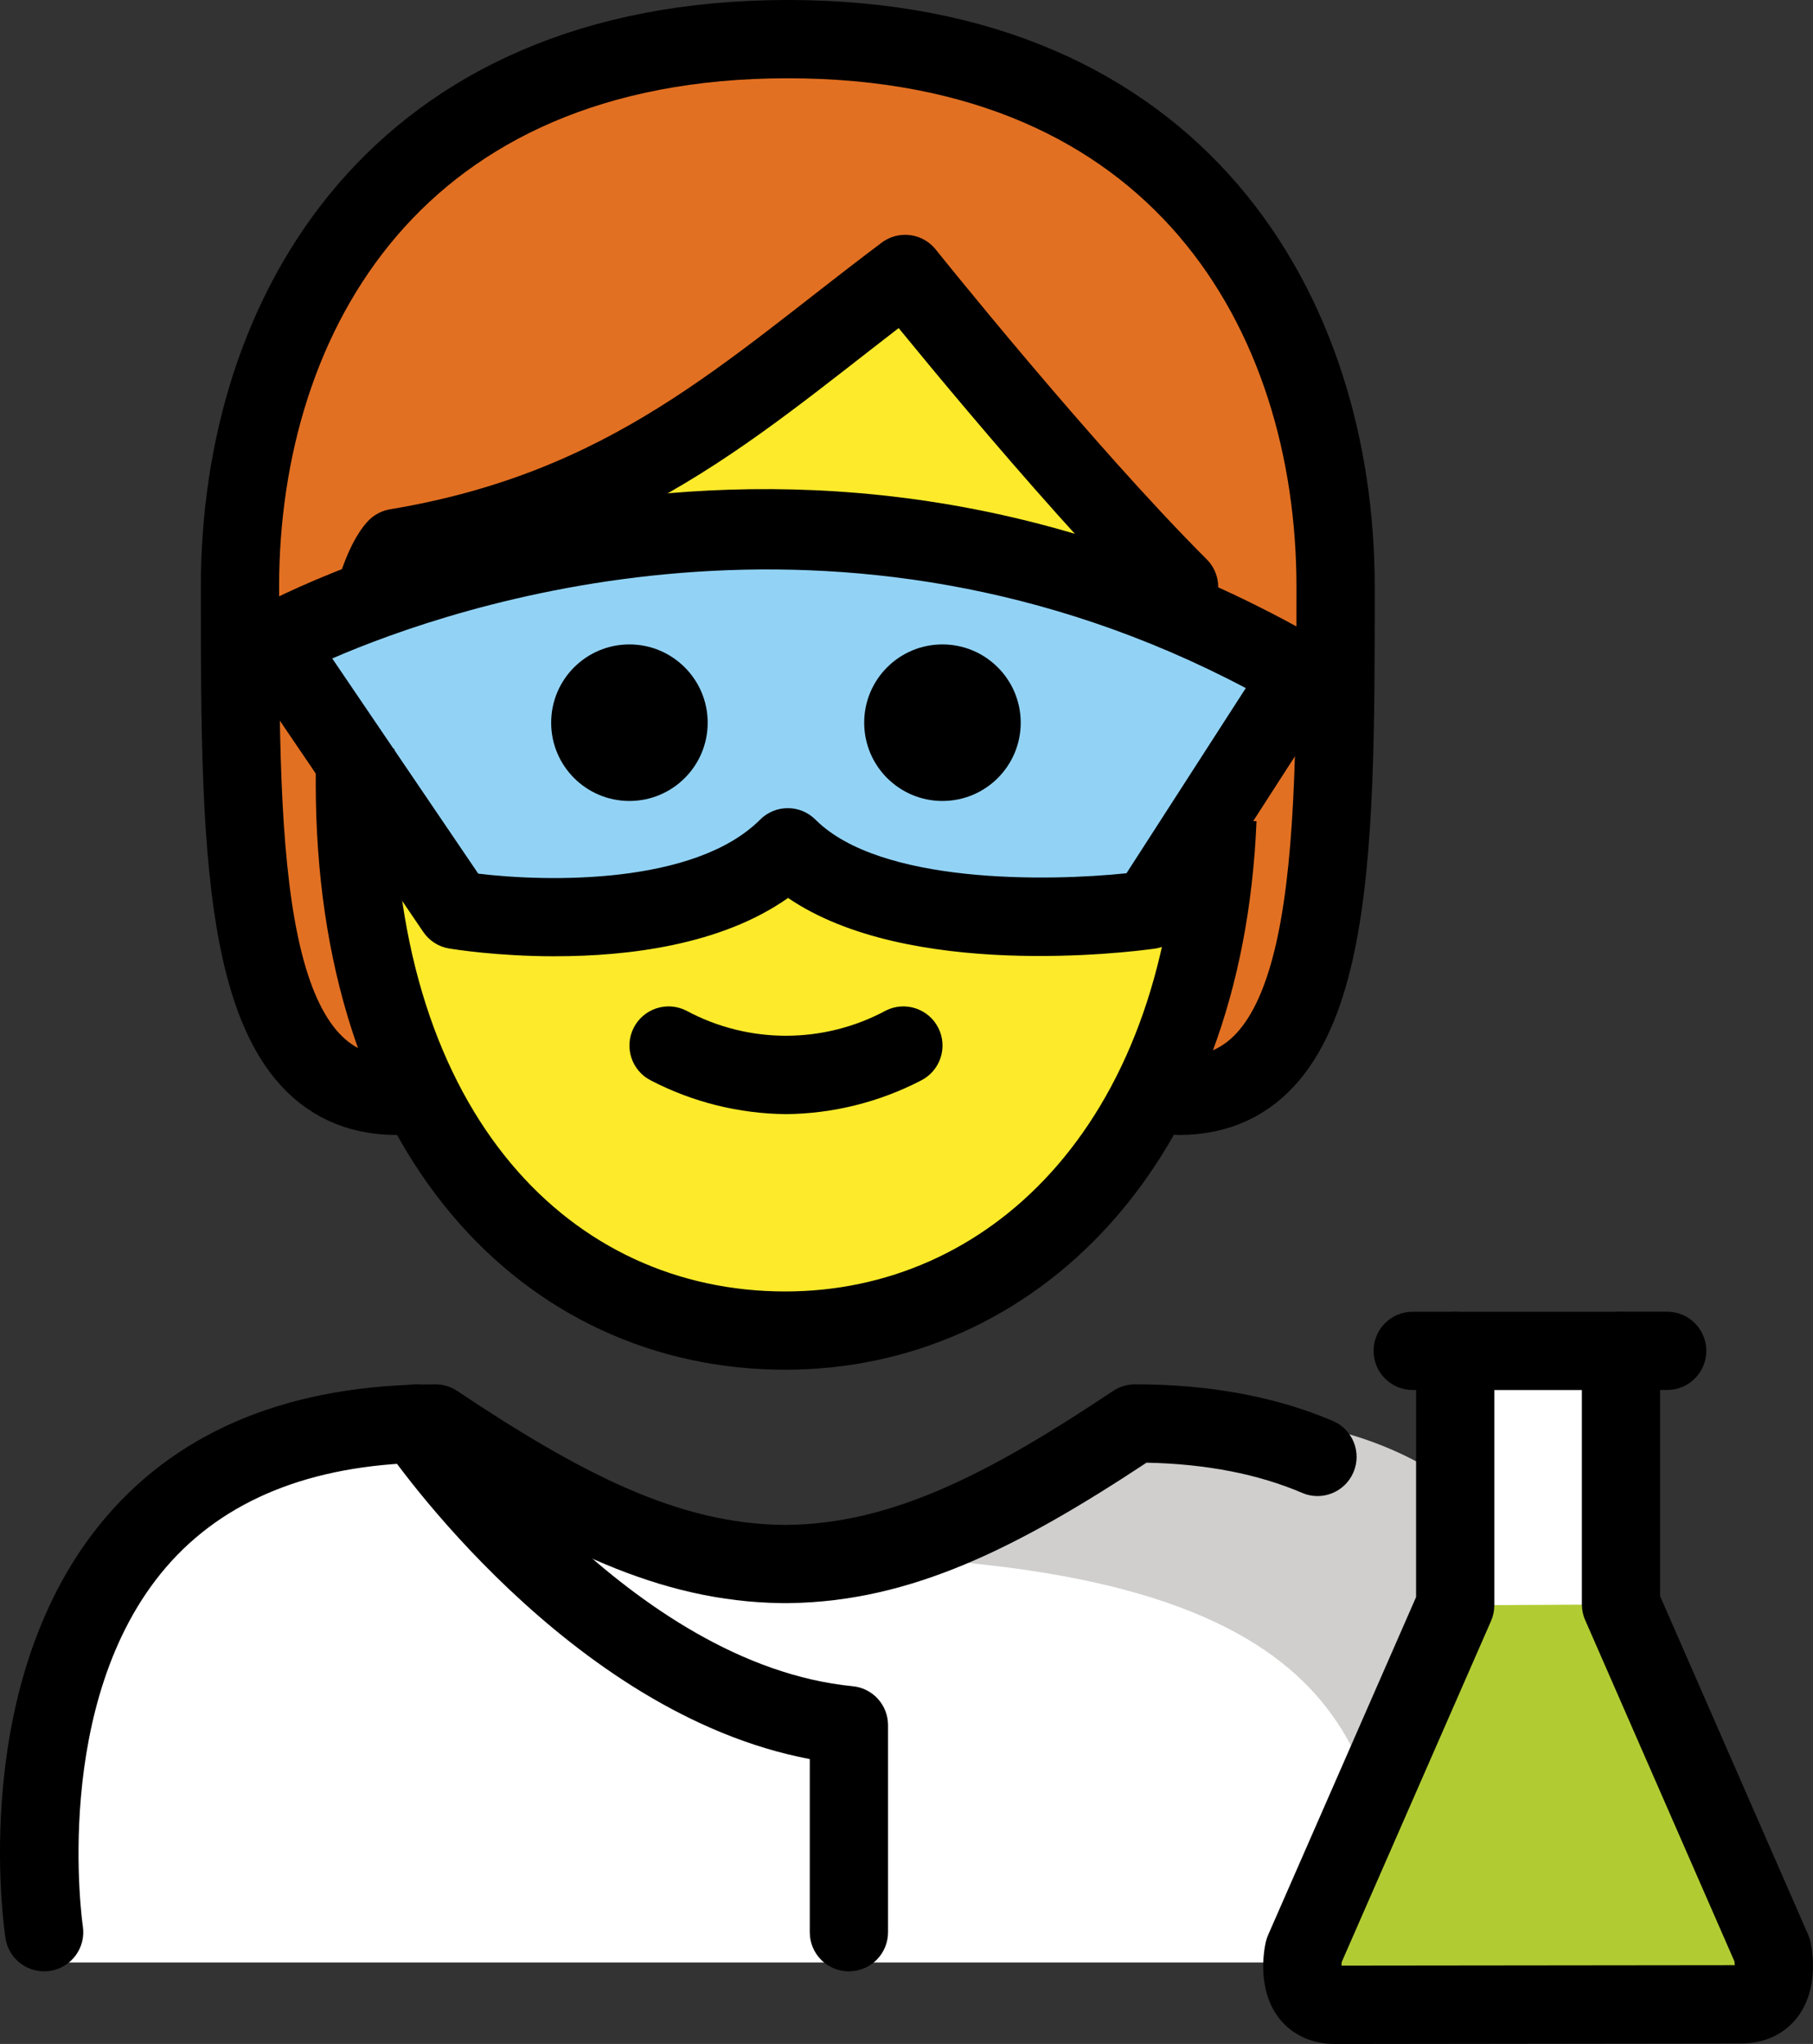 <?xml version="1.0" encoding="UTF-8" standalone="no"?>
<svg
   id="emoji"
   viewBox="0 0 46.334 52.227"
   version="1.1"
   sodipodi:docname="1f9d1-200d-1f52c.svg"
   width="46.334"
   height="52.227"
   xmlns:inkscape="http://www.inkscape.org/namespaces/inkscape"
   xmlns:sodipodi="http://sodipodi.sourceforge.net/DTD/sodipodi-0.dtd"
   xmlns="http://www.w3.org/2000/svg"
   xmlns:svg="http://www.w3.org/2000/svg">
  <rect x="0" y="0" width="46.334" height="52.227" fill="#333333" stroke="none"/>
  <defs
     id="defs19" />
  <sodipodi:namedview
     id="namedview19"
     pagecolor="#ffffff"
     bordercolor="#000000"
     borderopacity="0.25"
     inkscape:showpageshadow="2"
     inkscape:pageopacity="0.0"
     inkscape:pagecheckerboard="0"
     inkscape:deskcolor="#d1d1d1" />
  <g
     id="color"
     transform="translate(-15.867,-8.581)">
    <path
       fill="#ffffff"
       d="m 17.254,58.726 c 0,0 -2,-13.5 10,-13.5 3.192,2.128 5.926,3.598 9,3.592 h -0.125 c 3.074,0.006 5.508,-2.164 8.7,-4.292 15.57,-1e-4 10.7,14.2 10.7,14.2"
       id="path1" />
    <path
       fill="#d0cfce"
       d="m 46.739,44.753 c -3.17,2.113 -4.875,3 -8.938,3.589 13.062,0.411 13.062,5.411 13.825,9.411 4.238,0 5.113,0 5.113,0 0,0 2,-13 -10,-13 z"
       id="path2" />
    <path
       fill="#ffffff"
       d="m 58.474,43.099 h -1.179 v 6.478 l 3.866,8.838 c 0,0 0.308,1.381 -0.793,1.381 -0.536,0 -9.848,0.012 -10.385,0.012 -1.101,0 -0.793,-1.38 -0.793,-1.38 l 3.866,-8.829 v -6.5 h -1.085"
       id="path3" />
    <line
       x1="53.056"
       x2="57.294"
       y1="43.099"
       y2="43.099"
       fill="none"
       id="line3" />
    <path
       fill="#b1cc33"
       d="m 57.294,49.577 3.866,8.838 c 0,0 0.308,1.381 -0.793,1.381 -0.536,0 -9.848,0.012 -10.385,0.012 -1.101,0 -0.793,-1.38 -0.793,-1.38 l 3.866,-8.829"
       id="path4" />
    <path
       fill="#92d3f5"
       d="m 23.149,25.003 c 0,0 12.703,-7.023 26.25,0.802 l -3.883,6.026 c 0,0 -6.71,0.932 -9.242,-1.6 -2.591,2.591 -8.49,1.6 -8.49,1.6 z"
       id="path5" />
  </g>
  <g
     id="hair"
     transform="translate(-15.867,-8.581)">
    <path
       fill="#e27022"
       d="m 36,9.581 c -10,0 -14,7 -14,14 0,7 0,13 4,13 h 20 c 4,0 4,-6 4,-13 0,-7 -4,-14 -14,-14 z m 9.515,22.25 c 0,0 -6.71,0.932 -9.242,-1.6 -2.591,2.591 -8.49,1.6 -8.49,1.6 l -4.635,-6.828 c 0,0 12.703,-7.023 26.25,0.802 z"
       id="path6" />
  </g>
  <g
     id="skin"
     transform="translate(-15.867,-8.581)">
    <path
       fill="#fcea2b"
       d="M 47.187,24.659 C 46.673,24.318 46.172,23.977 46,23.581 c -3,-3 -7,-8 -7,-8 -4,3 -7,6 -13,7 0,-3e-4 -1.253,0.55 -1.921,1.97 2.954,-1.325 12.57,-4.815 23.108,0.107 z"
       id="path7" />
    <path
       fill="#fcea2b"
       d="m 45.515,31.83 c 0,0 -6.71,0.932 -9.242,-1.6 -2.591,2.591 -8.49,1.6 -8.49,1.6 l -4.081,-6.012 v 0 c -0.1,0.797 1.234,1.512 1.234,2.763 0,9 4.936,14 11,14 5.71,0 10.657,-4.637 11.027,-12.998 z"
       id="path8" />
  </g>
  <g
     id="skin-shadow"
     transform="translate(-15.867,-8.581)" />
  <g
     id="line"
     transform="translate(-15.867,-8.581)">
    <path
       d="m 37.562,58.953 c -0.553,0 -1,-0.447 -1,-1 v -4.425 c -6.163,-1.165 -10.688,-7.721 -10.888,-8.013 -0.31,-0.456 -0.192,-1.078 0.265,-1.389 0.454,-0.312 1.078,-0.192 1.389,0.263 0.046,0.067 4.65,6.723 10.332,7.278 0.512,0.05 0.902,0.48 0.902,0.995 v 5.29 c 0,0.553 -0.447,1 -1,1 z"
       id="path9" />
    <path
       d="m 16.993,58.952 c -0.484,0 -0.91,-0.352 -0.986,-0.847 -0.041,-0.27 -0.973,-6.633 2.581,-10.775 1.923,-2.241 4.751,-3.377 8.407,-3.377 0.197,0 0.391,0.059 0.555,0.168 3.153,2.103 5.661,3.41 8.383,3.424 2.723,-0.013 5.229,-1.321 8.383,-3.424 0.164,-0.109 0.357,-0.168 0.555,-0.168 1.907,0 3.609,0.316 5.06,0.936 0.508,0.217 0.743,0.805 0.525,1.312 -0.217,0.509 -0.809,0.745 -1.312,0.525 -1.127,-0.482 -2.463,-0.741 -3.976,-0.771 -3.31,2.186 -6.027,3.546 -9.128,3.588 -0.015,10e-4 -0.031,0.003 -0.044,10e-4 h -0.003 c -0.011,0 -0.025,0 -0.038,0 h -0.043 c -0.014,0 -0.028,0 -0.038,0 h -0.003 c -0.018,0.002 -0.029,0 -0.044,-10e-4 -3.101,-0.042 -5.817,-1.402 -9.128,-3.588 -2.896,0.057 -5.11,0.954 -6.586,2.669 -2.956,3.437 -2.138,9.12 -2.129,9.178 0.083,0.545 -0.292,1.055 -0.838,1.139 -0.051,0.008 -0.102,0.011 -0.152,0.011 z"
       id="path10" />
    <path
       d="m 49.982,60.808 c -0.58,0 -1.081,-0.227 -1.411,-0.639 -0.592,-0.738 -0.401,-1.763 -0.356,-1.96 0.014,-0.064 0.034,-0.124 0.06,-0.184 l 3.782,-8.636 v -5.291 h -0.086 c -0.553,0 -1,-0.447 -1,-1 0,-0.553 0.447,-1 1,-1 h 1.086 c 0.553,0 1,0.447 1,1 v 6.5 c 0,0.138 -0.028,0.274 -0.084,0.401 l -3.816,8.714 c -0.003,0.03 -0.005,0.061 -0.006,0.093 l 10.05,-0.011 c -0.001,-0.031 -0.003,-0.064 -0.007,-0.095 l -3.816,-8.724 c -0.056,-0.126 -0.084,-0.263 -0.084,-0.4 v -6.479 c 0,-0.553 0.447,-1 1,-1 h 1.18 c 0.553,0 1,0.447 1,1 0,0.553 -0.447,1 -1,1 h -0.18 v 5.27 l 3.782,8.646 c 0.026,0.059 0.046,0.119 0.059,0.183 0.045,0.197 0.235,1.221 -0.356,1.959 -0.33,0.413 -0.832,0.64 -1.412,0.64 z"
       id="path11" />
    <path
       d="m 57.294,44.099 h -4.237 c -0.553,0 -1,-0.447 -1,-1 0,-0.553 0.447,-1 1,-1 h 4.237 c 0.553,0 1,0.447 1,1 0,0.553 -0.447,1 -1,1 z"
       id="path12" />
    <path
       d="m 41.953,27.047 c 0,1.105 -0.895,2 -2,2 -1.105,0 -2,-0.895 -2,-2 0,-1.105 0.895,-2 2,-2 1.104,4e-4 2,0.896 2,2"
       id="path13" />
    <path
       d="m 33.953,27.047 c 0,1.105 -0.895,2 -2,2 -1.105,0 -2,-0.895 -2,-2 0,-1.105 0.895,-2 2,-2 1.104,4e-4 2,0.896 2,2"
       id="path14" />
    <path
       d="m 35.953,37.049 c -1.2,-0.012 -2.381,-0.305 -3.447,-0.858 -0.494,-0.247 -0.694,-0.848 -0.447,-1.342 0.247,-0.494 0.848,-0.694 1.342,-0.447 1.593,0.859 3.512,0.859 5.106,0 0.494,-0.247 1.095,-0.047 1.342,0.447 0.247,0.494 0.047,1.095 -0.447,1.342 -1.066,0.552 -2.247,0.846 -3.447,0.858 z"
       id="path15" />
    <path
       fill="none"
       stroke="#000000"
       stroke-linecap="round"
       stroke-linejoin="round"
       stroke-width="2"
       d="m 26,36.581 c -4,0 -4,-6 -4,-13 0,-7 4,-14 14,-14 10,0 14,7 14,14 0,7 0,13 -4,13"
       id="path16" />
    <path
       d="m 30.057,33.016 c -1.484,0 -2.604,-0.182 -2.713,-0.199 -0.269,-0.045 -0.508,-0.199 -0.661,-0.425 l -4.635,-6.827 c -0.158,-0.233 -0.211,-0.521 -0.145,-0.794 0.065,-0.273 0.243,-0.507 0.489,-0.643 0.538,-0.298 13.355,-7.205 27.233,0.811 0.237,0.137 0.407,0.365 0.472,0.631 0.065,0.266 0.018,0.546 -0.131,0.776 l -3.883,6.026 c -0.158,0.244 -0.415,0.408 -0.703,0.448 -0.681,0.095 -6.307,0.796 -9.373,-1.295 -1.719,1.212 -4.113,1.49 -5.95,1.49 z m -1.968,-2.112 c 1.763,0.215 5.531,0.293 7.204,-1.38 0.391,-0.391 1.023,-0.391 1.414,0 1.651,1.652 5.938,1.581 7.949,1.37 l 3.049,-4.731 C 37.29,20.663 27.452,24.064 24.358,25.406 Z"
       id="path17" />
    <path
       fill="none"
       stroke="#000000"
       stroke-linejoin="round"
       stroke-width="2"
       d="m 24.948,27.689 c -0.008,0.282 -0.012,0.579 -0.012,0.891 0,9 4.936,14 11,14 5.726,0 10.699,-4.651 11.044,-13.057"
       id="path18" />
    <path
       fill="none"
       stroke="#000000"
       stroke-linecap="round"
       stroke-linejoin="round"
       stroke-width="2"
       d="m 46,23.581 c -3,-3 -7,-8 -7,-8 -4,3 -7,6 -13,7 0,-2e-4 -0.266,0.249 -0.532,1.124"
       id="path19" />
  </g>
</svg>

